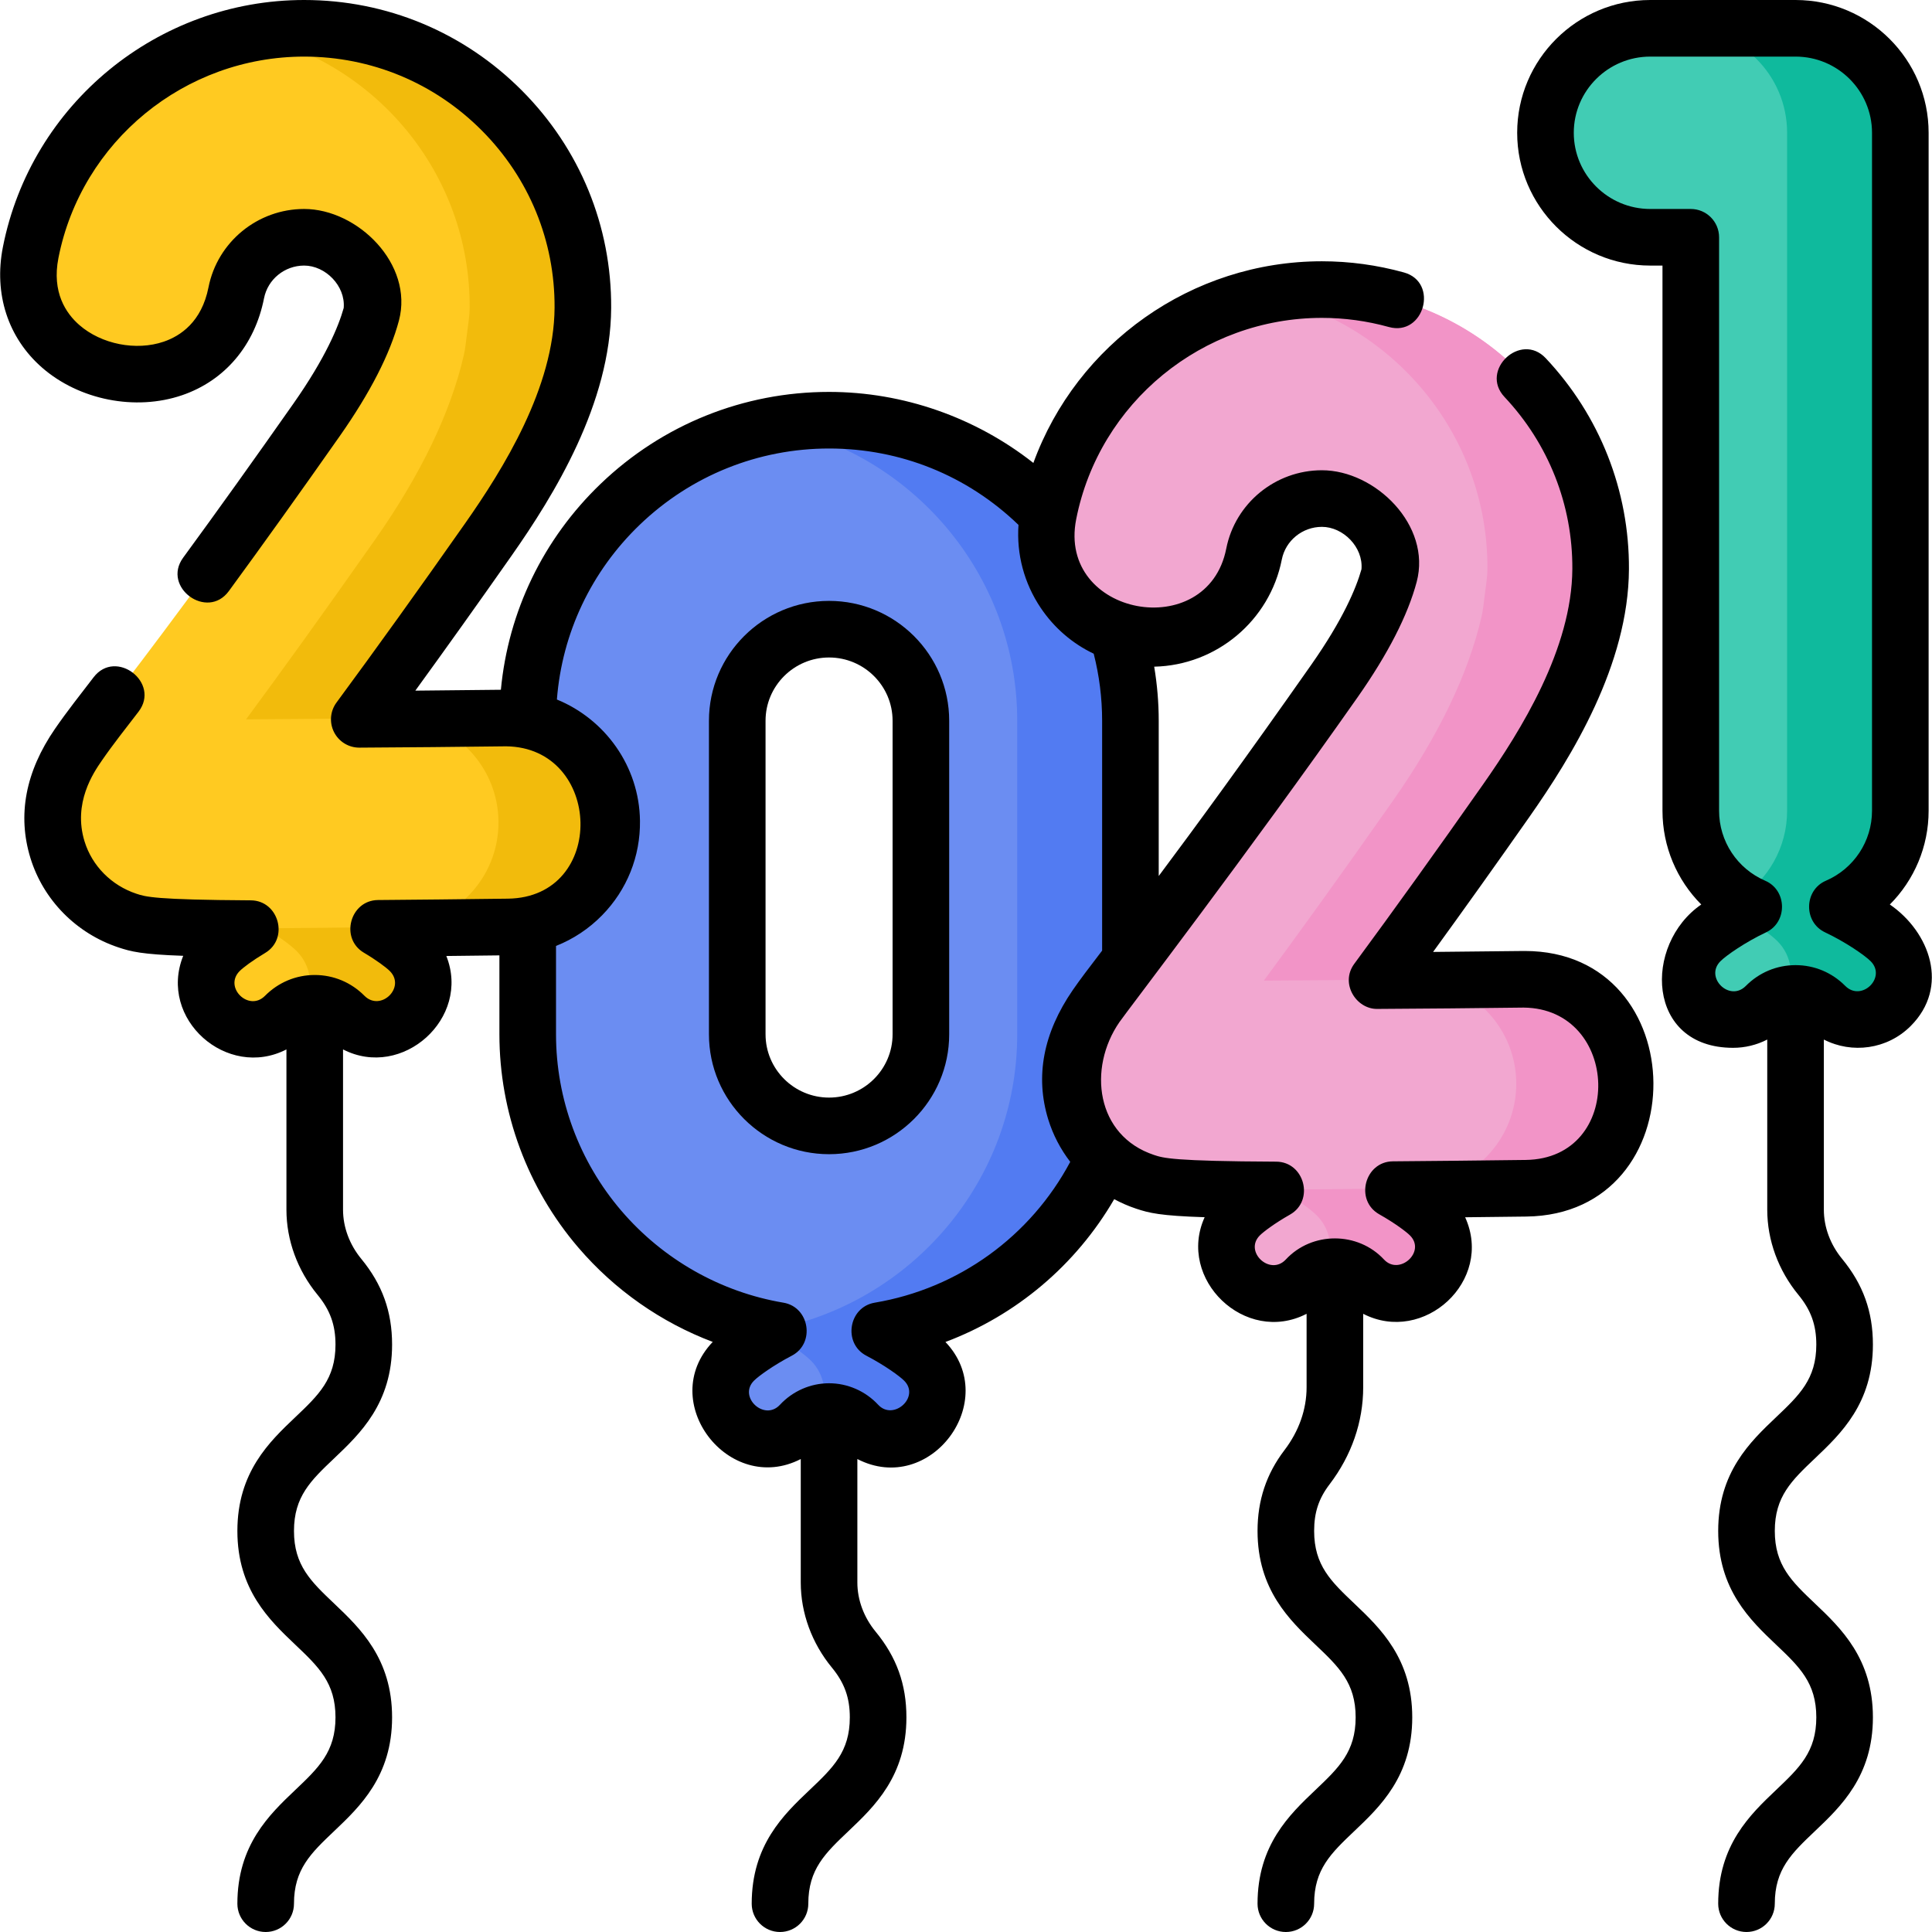 <?xml version="1.0" encoding="iso-8859-1"?>
<!-- Generator: Adobe Illustrator 25.0.0, SVG Export Plug-In . SVG Version: 6.00 Build 0)  -->
<svg version="1.1" id="Layer_1" xmlns="http://www.w3.org/2000/svg" xmlns:xlink="http://www.w3.org/1999/xlink" x="0px" y="0px"
	 viewBox="0 0 512 512" style="enable-background:new 0 0 512 512;" xml:space="preserve">
<g>
	<g>
		<g>
			<path style="fill:#6B8DF2;" d="M219.711,111.361c-44.036,0-79.862,35.73-79.862,79.648v83.094
				c0,39.384,28.817,72.163,66.523,78.516c-5.069,2.648-9.783,5.897-11.846,7.954c-4.768,4.756-4.768,12.466,0,17.222
				c4.768,4.756,12.5,4.756,17.268,0c0.128-0.127,0.26-0.265,0.397-0.412c4.088-4.406,10.951-4.406,15.04,0
				c0.137,0.147,0.269,0.285,0.397,0.412c4.768,4.756,12.5,4.756,17.268,0c4.768-4.756,4.768-12.466,0-17.222
				c-2.063-2.057-6.777-5.307-11.846-7.954c37.706-6.353,66.523-39.132,66.523-78.516V191.01
				C299.574,147.091,263.747,111.361,219.711,111.361z M244.045,274.104c0,13.381-10.916,24.268-24.334,24.268
				c-13.417,0-24.333-10.887-24.333-24.268V191.01c0-13.381,10.916-24.268,24.333-24.268c13.418,0,24.334,10.887,24.334,24.268
				V274.104z"/>
			<g>
				<path style="fill:#527BF2;" d="M219.711,111.362c-5.128,0-10.138,0.503-15,1.429c36.888,7.023,64.863,39.415,64.863,78.219
					v83.094c0,38.802-27.978,71.173-64.863,78.198c0.554,0.105,1.103,0.224,1.661,0.318c-0.559,0.292-1.113,0.593-1.661,0.897
					c4.415,2.454,8.35,5.227,10.185,7.057c3.746,3.736,4.536,9.29,2.396,13.808c3.472-0.849,7.288,0.144,9.939,3.001
					c0.137,0.147,0.269,0.285,0.397,0.412c4.768,4.756,12.5,4.756,17.268,0c4.768-4.756,4.768-12.466,0-17.222
					c-2.063-2.057-6.777-5.307-11.845-7.954c37.706-6.353,66.523-39.132,66.523-78.516V191.01
					C299.574,147.091,263.747,111.362,219.711,111.362z"/>
			</g>
			<path style="fill:#FFCA21;" d="M134.347,190.279c-0.118,0-0.237,0.001-0.356,0.002c-12.863,0.161-26.337,0.284-38.78,0.352
				c8.981-12.179,20.246-27.755,34.195-47.632c12.123-17.275,20.036-33.725,23.513-48.887c0.189-0.822,0.327-1.651,0.434-2.487
				l0.891-6.951c0.132-1.031,0.217-2.071,0.223-3.11C154.685,40.764,121.466,7.5,80.604,7.5c-35.216,0-65.697,24.989-72.478,59.418
				c-2.955,15.006,6.847,29.56,21.893,32.508c1.807,0.354,3.606,0.524,5.381,0.524c13.001-0.001,24.613-9.155,27.214-22.359
				c1.679-8.524,9.244-14.711,17.99-14.711c9.649,0,17.581,7.472,18.285,16.919l-0.415,3.235
				c-1.522,5.737-5.305,15.021-14.561,28.211c-28.449,40.539-45.417,62.698-54.533,74.603c-4.037,5.271-6.703,8.753-8.624,11.543
				c-2.407,3.495-9.732,14.133-5.514,27.811c2.711,8.79,9.631,15.801,18.512,18.753c3.361,1.118,5.984,1.988,32.676,2.145
				c-3.583,2.139-6.65,4.369-8.205,5.919c-4.768,4.756-4.768,12.466,0,17.222c4.768,4.756,12.5,4.756,17.268,0
				c0.02-0.02,0.041-0.041,0.062-0.062c4.348-4.396,11.362-4.396,15.71,0c0.021,0.021,0.041,0.042,0.062,0.062
				c4.768,4.756,12.5,4.756,17.268,0c4.768-4.756,4.768-12.466,0-17.222c-1.575-1.571-4.703-3.839-8.347-6.003
				c9.84-0.077,21.227-0.195,34.442-0.361c15.333-0.192,27.606-12.744,27.413-28.036
				C161.91,202.448,149.518,190.279,134.347,190.279z"/>
			<g>
				<path style="fill:#F2BB0C;" d="M124.467,81.566c-0.006,1.04-0.091,2.079-0.223,3.11l-0.891,6.951
					c-0.107,0.837-0.246,1.665-0.434,2.487c-3.478,15.162-11.39,31.612-23.513,48.887c-13.95,19.878-25.214,35.453-34.195,47.632
					c9.696-0.053,20.015-0.14,30.185-0.252c8.951-12.143,20.155-27.637,34.01-47.381c12.123-17.275,20.036-33.725,23.513-48.887
					c0.189-0.822,0.327-1.651,0.434-2.487l0.891-6.951c0.132-1.031,0.217-2.071,0.223-3.11C154.685,40.764,121.466,7.5,80.604,7.5
					c-5.102,0-10.099,0.54-14.945,1.542C99.319,16.021,124.658,45.914,124.467,81.566z"/>
				<path style="fill:#F2BB0C;" d="M134.347,190.279c-0.118,0-0.237,0-0.356,0.002c-8.503,0.107-17.268,0.196-25.831,0.264
					c13.381,1.838,23.767,13.197,23.942,27.076c0.193,15.292-12.08,27.844-27.413,28.036c-13.215,0.166-24.603,0.284-34.442,0.361
					c3.644,2.164,6.772,4.432,8.347,6.003c3.85,3.84,4.587,9.604,2.22,14.186c3.631-0.882,7.609,0.1,10.45,2.974
					c0.021,0.021,0.041,0.042,0.062,0.062c4.768,4.756,12.5,4.756,17.268,0c4.768-4.756,4.768-12.466,0-17.222
					c-1.575-1.571-4.703-3.839-8.347-6.003c9.84-0.077,21.227-0.195,34.442-0.361c15.333-0.192,27.606-12.744,27.413-28.036
					C161.91,202.448,149.518,190.279,134.347,190.279z"/>
			</g>
			<path style="fill:#F2A7D0;" d="M404.065,259.52c-0.118,0-0.237,0.001-0.356,0.002c-12.863,0.161-26.337,0.284-38.78,0.352
				c8.981-12.179,20.246-27.755,34.195-47.632c12.122-17.273,20.034-33.722,23.513-48.885c0.189-0.823,0.328-1.653,0.435-2.491
				l0.89-6.95c0.132-1.029,0.217-2.067,0.223-3.104c0.221-40.804-32.999-74.07-73.863-74.07c-35.216,0-65.697,24.989-72.478,59.418
				c-2.955,15.006,6.846,29.56,21.893,32.508c1.807,0.354,3.607,0.525,5.382,0.525c13.001-0.001,24.613-9.155,27.214-22.359
				c1.679-8.524,9.245-14.711,17.99-14.711c9.649,0,17.581,7.473,18.284,16.92l-0.414,3.234
				c-1.523,5.738-5.306,15.023-14.561,28.211c-28.449,40.539-45.417,62.698-54.533,74.603c-4.037,5.271-6.703,8.753-8.624,11.543
				c-2.407,3.496-9.732,14.134-5.514,27.811c2.711,8.79,9.631,15.801,18.512,18.754c3.444,1.145,6.126,2.031,34.701,2.155
				c-4.174,2.371-7.842,4.984-9.595,6.733c-4.768,4.756-4.768,12.466,0,17.222c4.768,4.756,12.5,4.756,17.268,0
				c0.128-0.128,0.26-0.265,0.397-0.412c4.088-4.406,10.951-4.406,15.04,0c0.137,0.147,0.269,0.285,0.397,0.412
				c4.768,4.756,12.5,4.756,17.268,0c4.768-4.756,4.768-12.466,0-17.222c-1.775-1.771-5.516-4.427-9.754-6.821
				c10.016-0.076,21.648-0.197,35.215-0.367c15.333-0.192,27.606-12.744,27.413-28.036
				C431.629,271.69,419.236,259.52,404.065,259.52z"/>
			<g>
				<path style="fill:#F294C7;" d="M394.185,150.812c-0.006,1.038-0.091,2.075-0.223,3.104l-0.89,6.95
					c-0.107,0.838-0.246,1.668-0.435,2.491c-3.479,15.163-11.391,31.612-23.513,48.885c-13.95,19.877-25.214,35.453-34.195,47.632
					c9.696-0.053,20.015-0.14,30.185-0.252c8.951-12.143,20.155-27.637,34.01-47.38c12.122-17.273,20.034-33.722,23.513-48.885
					c0.189-0.823,0.328-1.653,0.435-2.491l0.89-6.95c0.132-1.029,0.217-2.067,0.223-3.104c0.221-40.804-32.999-74.07-73.863-74.07
					c-5.102,0-10.099,0.54-14.945,1.542C369.038,85.263,394.378,115.158,394.185,150.812z"/>
				<path style="fill:#F294C7;" d="M404.065,259.521c-0.118,0-0.237,0.001-0.356,0.002c-8.503,0.107-17.268,0.196-25.83,0.264
					c13.381,1.838,23.767,13.197,23.942,27.076c0.193,15.292-12.081,27.844-27.413,28.036c-13.566,0.17-25.198,0.29-35.215,0.367
					c4.239,2.394,7.979,5.05,9.754,6.821c3.746,3.736,4.535,9.29,2.396,13.808c3.472-0.849,7.288,0.144,9.939,3.001
					c0.137,0.147,0.269,0.285,0.397,0.412c4.768,4.756,12.5,4.756,17.268,0c4.768-4.756,4.768-12.466,0-17.222
					c-1.775-1.771-5.516-4.427-9.754-6.821c10.016-0.076,21.648-0.197,35.215-0.367c15.333-0.192,27.606-12.744,27.413-28.036
					C431.629,271.689,419.236,259.521,404.065,259.521z"/>
			</g>
			<path style="fill:#41CCB4;" d="M501.024,249.406c-2.377-2.371-8.273-6.324-14.179-9.113c9.858-4.251,16.758-14.032,16.758-25.424
				V35.19c0-15.293-12.431-27.69-27.764-27.69h-38.507c-15.334,0-27.764,12.398-27.764,27.69s12.431,27.69,27.764,27.69h10.743
				v151.987c0,11.392,6.901,21.174,16.758,25.424c-5.906,2.789-11.802,6.743-14.179,9.113c-4.768,4.756-4.768,12.466,0,17.222
				c4.768,4.756,12.5,4.756,17.268,0c0.02-0.02,0.041-0.041,0.062-0.062c4.348-4.396,11.362-4.396,15.71,0
				c0.021,0.021,0.041,0.042,0.062,0.062c4.768,4.756,12.5,4.756,17.268,0C505.793,261.872,505.793,254.161,501.024,249.406z"/>
			<g>
				<path style="fill:#0FBA9D;" d="M501.024,249.406c-2.377-2.371-8.273-6.324-14.179-9.114c9.858-4.25,16.758-14.032,16.758-25.424
					V35.19c0-15.293-12.431-27.69-27.764-27.69h-30c15.334,0,27.764,12.397,27.764,27.69v179.677
					c0,9.778-5.091,18.357-12.764,23.284c1.267,0.813,2.597,1.538,3.994,2.141c-1.346,0.636-2.69,1.334-3.994,2.058
					c4.415,2.453,8.349,5.225,10.185,7.055c3.85,3.84,4.588,9.604,2.22,14.187c3.631-0.882,7.609,0.1,10.45,2.973
					c0.021,0.021,0.041,0.042,0.062,0.062c4.768,4.756,12.5,4.756,17.268,0C505.793,261.872,505.793,254.161,501.024,249.406z"/>
			</g>
		</g>
	</g>
	<g>
		<path d="M219.711,159.242c-17.553,0-31.833,14.251-31.833,31.768v83.095c0,17.517,14.28,31.768,31.833,31.768
			c17.553,0,31.834-14.251,31.834-31.768V191.01C251.545,173.493,237.264,159.242,219.711,159.242z M236.545,274.104
			c0,9.246-7.552,16.768-16.834,16.768c-9.282,0-16.833-7.522-16.833-16.768V191.01c0-9.246,7.551-16.768,16.833-16.768
			c9.282,0,16.834,7.522,16.834,16.768V274.104z"/>
		<path d="M404.065,252.021l-0.45,0.002c-7.865,0.099-15.918,0.183-23.83,0.249c8.071-11.112,16.606-23.077,25.479-35.72
			c11.277-16.068,26.285-40.361,26.422-65.698c0.112-20.826-7.719-40.688-22.05-55.927c-6.644-7.063-17.571,3.213-10.927,10.276
			c11.685,12.424,18.069,28.607,17.977,45.569c-0.114,21.13-13.581,42.744-23.7,57.163c-12.111,17.257-23.582,33.235-34.093,47.489
			c-3.824,5.184,0.508,12.019,6.077,11.951c12.483-0.069,25.912-0.191,38.801-0.353c25.646,0.221,26.91,40.047,0.542,40.377
			c-13.225,0.166-25.06,0.289-35.179,0.366c-7.506,0.058-10.168,10.339-3.631,14.03c4.281,2.418,7.218,4.674,8.146,5.601
			c4.337,4.325-2.824,10.751-6.871,6.397c-6.911-7.447-19.086-7.49-26.029-0.007c-4.165,4.46-11.176-2.103-6.878-6.391
			c0.914-0.911,3.8-3.134,8.003-5.522c6.53-3.709,3.839-13.989-3.671-14.021c-27.396-0.119-29.923-0.959-32.368-1.772
			c-15.41-5.123-17.616-22.955-9.188-35.194c1.809-2.626,34.595-45.444,63.12-86.091c8.058-11.482,13.331-21.776,15.671-30.596
			c3.967-14.967-10.963-29.578-25.119-29.578c-12.319,0-22.979,8.732-25.349,20.762c-4.969,25.222-44.83,17.92-39.771-7.775
			c6.091-30.923,33.478-53.367,65.12-53.367c5.971,0,11.936,0.813,17.73,2.417c9.344,2.59,13.348-11.869,4.002-14.456
			c-7.097-1.965-14.409-2.961-21.732-2.961c-34.553,0-64.952,21.857-76.465,53.444c-15.337-12.071-34.489-18.825-54.147-18.825
			c-22.659,0-44.153,8.648-60.521,24.351c-15.215,14.597-24.498,33.837-26.448,54.583c-7.484,0.092-15.133,0.171-22.674,0.234
			c8.068-11.109,16.602-23.073,25.478-35.721c11.278-16.07,26.287-40.365,26.422-65.703c0.116-21.697-8.275-42.147-23.629-57.583
			C122.93,8.532,102.426,0,80.604,0C41.814,0,8.239,27.534,0.767,65.469c-2.443,12.408,1.339,24.053,10.377,31.949
			c9.841,8.599,24.753,11.541,37.103,7.322c11.354-3.878,19.272-13.246,21.725-25.7c0.988-5.018,5.459-8.66,10.631-8.66
			c5.612,0,10.986,5.357,10.482,11.238c-1.392,4.951-4.838,13.243-13.312,25.319c-10.299,14.676-20.133,28.418-29.23,40.847
			c-5.728,7.825,6.375,16.682,12.104,8.859c9.155-12.508,19.048-26.333,29.404-41.09c8.06-11.485,13.333-21.78,15.671-30.597
			c3.951-14.97-10.95-29.577-25.119-29.577c-12.318,0-22.979,8.731-25.349,20.762c-1.807,9.175-7.445,12.897-11.856,14.404
			c-7.332,2.504-16.538,0.686-22.386-4.423c-3.513-3.069-7.324-8.641-5.528-17.755C21.575,37.444,48.961,15,80.604,15
			c17.8,0,34.527,6.961,47.1,19.602c12.517,12.584,19.358,29.249,19.264,46.924c-0.113,21.13-13.581,42.746-23.701,57.167
			c-12.116,17.265-23.586,33.242-34.092,47.489c-1.684,2.283-1.935,5.322-0.649,7.851c1.28,2.517,3.864,4.1,6.685,4.1
			c0.014,0,0.028,0,0.042,0c12.528-0.069,25.956-0.191,38.862-0.353c25.604,0.292,26.814,40.049,0.48,40.376
			c-12.92,0.163-24.497,0.284-34.407,0.361c-7.424,0.058-10.154,10.157-3.771,13.949c3.402,2.02,5.952,3.938,6.881,4.864
			c4.326,4.314-2.401,10.863-6.701,6.576c-3.522-3.562-8.206-5.523-13.187-5.523c0,0,0,0,0,0c-4.981,0-9.665,1.961-13.213,5.549
			c-4.283,4.269-10.986-2.3-6.675-6.601c0.943-0.941,3.398-2.787,6.753-4.791c6.374-3.805,3.621-13.895-3.801-13.939
			c-25.503-0.149-27.859-0.933-30.354-1.762c-6.587-2.19-11.712-7.367-13.711-13.848c-3.148-10.207,2.426-18.3,4.525-21.348
			c3.081-4.476,6.479-8.726,9.78-13.038c5.893-7.701-6.017-16.816-11.912-9.116c-3.454,4.513-6.998,8.964-10.223,13.647
			C6.752,204.5,4.563,216.032,8.074,227.413c3.423,11.1,12.138,19.945,23.313,23.661c3.333,1.107,6.159,1.841,17.168,2.228
			c-6.724,16.747,11.636,32.902,27.354,24.804v42.488c0,8.077,2.932,16.086,8.256,22.554c3.325,4.041,4.744,7.982,4.744,13.181
			c0,9.126-4.474,13.375-10.665,19.254c-6.833,6.489-15.335,14.564-15.335,30.132c0,15.568,8.502,23.645,15.334,30.134
			c6.192,5.881,10.666,10.13,10.666,19.259c0,9.128-4.474,13.377-10.665,19.258c-6.832,6.49-15.335,14.566-15.335,30.135
			c0,4.142,3.358,7.5,7.5,7.5s7.5-3.358,7.5-7.5c0-9.128,4.474-13.377,10.666-19.259c6.832-6.49,15.334-14.566,15.334-30.134
			s-8.503-23.645-15.335-30.135c-6.191-5.881-10.665-10.13-10.665-19.258c0-9.126,4.474-13.375,10.665-19.255
			c6.832-6.489,15.335-14.564,15.335-30.131c0-8.73-2.594-15.947-8.163-22.714c-3.119-3.789-4.837-8.414-4.837-13.021v-42.486
			c15.693,8.086,33.952-8.256,27.373-24.758c4.473-0.048,9.176-0.103,14.067-0.163v20.919c0,20.698,7.432,40.771,20.926,56.524
			c9.64,11.253,21.937,19.826,35.607,24.992c-15.063,15.781,4.299,40.841,23.329,31.039v32.72c0,8.076,2.932,16.086,8.256,22.554
			c3.325,4.041,4.744,7.982,4.744,13.181c0,9.126-4.474,13.375-10.665,19.254c-6.833,6.489-15.335,14.564-15.335,30.132
			c0,4.142,3.358,7.5,7.5,7.5s7.5-3.358,7.5-7.5c0-9.126,4.474-13.375,10.665-19.255c6.832-6.489,15.335-14.564,15.335-30.131
			c0-8.73-2.594-15.947-8.163-22.714c-3.119-3.789-4.837-8.414-4.837-13.021v-32.718c19.329,9.956,38.203-15.422,23.346-31.023
			c18.748-7.046,34.561-20.365,44.722-37.843c1.851,0.996,3.796,1.845,5.826,2.52c3.406,1.133,6.327,1.881,18.142,2.26
			c-7.446,16.391,10.741,33.982,27.016,25.598v19.455c0,5.874-2.022,11.631-5.848,16.649c-4.812,6.312-7.152,13.324-7.152,21.438
			c0,15.568,8.502,23.645,15.334,30.134c6.192,5.881,10.666,10.13,10.666,19.259c0,9.128-4.474,13.377-10.665,19.258
			c-6.832,6.49-15.335,14.566-15.335,30.135c0,4.142,3.358,7.5,7.5,7.5s7.5-3.358,7.5-7.5c0-9.128,4.474-13.377,10.666-19.259
			c6.832-6.49,15.334-14.566,15.334-30.134s-8.503-23.645-15.335-30.135c-6.191-5.881-10.665-10.13-10.665-19.258
			c0-4.901,1.22-8.592,4.08-12.343c5.836-7.653,8.92-16.555,8.92-25.744v-19.455c16.033,8.259,34.666-8.724,27.021-25.585
			c5.134-0.055,10.549-0.119,16.218-0.189C449.741,321.833,449.196,252.021,404.065,252.021z M339.691,148.283
			c0.988-5.018,5.459-8.661,10.631-8.661c5.612,0,10.985,5.358,10.482,11.238c-1.394,4.954-4.841,13.247-13.313,25.319
			c-17.585,25.058-30.764,43.063-40.418,55.973V191.01c0-4.824-0.411-9.614-1.198-14.334
			C322.344,176.321,336.498,164.495,339.691,148.283z M231.804,345.225c-6.941,1.169-8.464,10.785-2.226,14.043
			c4.905,2.562,8.813,5.412,10.022,6.617c4.336,4.326-2.833,10.757-6.871,6.397c-3.363-3.625-8.108-5.704-13.018-5.704
			s-9.655,2.079-13.029,5.715c-4.145,4.452-11.148-2.131-6.859-6.41c1.208-1.205,5.116-4.054,10.021-6.616
			c6.238-3.259,4.714-12.874-2.227-14.043c-16.646-2.805-31.9-11.455-42.951-24.355c-11.167-13.037-17.317-29.645-17.317-46.766
			v-23.419c4.549-1.799,8.711-4.542,12.23-8.141c6.582-6.731,10.14-15.616,10.021-25.018c-0.182-14.498-9.284-26.944-22.018-32.146
			c1.367-17.607,9.106-33.982,21.992-46.345c13.561-13.01,31.367-20.175,50.136-20.175c18.944,0,36.639,7.169,50.2,20.246
			c-0.544,7.752,1.479,15.422,5.884,21.98c3.571,5.316,8.409,9.466,14.048,12.151c1.475,5.783,2.231,11.744,2.231,17.771v60.917
			c-3.511,4.587-5.933,7.773-7.777,10.452c-7.826,11.363-10.014,22.895-6.504,34.276c1.267,4.107,3.261,7.902,5.833,11.246
			C273.091,327.663,254.043,341.478,231.804,345.225z"/>
		<path d="M506.321,271.938c10.419-10.393,5.116-24.942-5.493-32.234c6.462-6.475,10.276-15.343,10.276-24.836V35.19
			c0-19.404-15.82-35.19-35.265-35.19h-38.507c-19.445,0-35.264,15.786-35.264,35.19c0,19.404,15.819,35.19,35.264,35.19h3.243
			v144.487c0,9.493,3.814,18.361,10.275,24.835c-15.395,10.582-14.667,37.982,8.438,37.98c3.112,0,6.222-0.735,9.051-2.192v45.101
			c0,8.077,2.932,16.086,8.256,22.554c3.325,4.041,4.744,7.982,4.744,13.181c0,9.126-4.474,13.375-10.665,19.254
			c-6.833,6.489-15.335,14.564-15.335,30.132c0,15.568,8.502,23.645,15.334,30.134c6.192,5.881,10.666,10.13,10.666,19.259
			c0,9.128-4.474,13.377-10.665,19.258c-6.832,6.49-15.335,14.566-15.335,30.135c0,4.142,3.358,7.5,7.5,7.5s7.5-3.358,7.5-7.5
			c0-9.128,4.474-13.377,10.666-19.259c6.832-6.49,15.334-14.566,15.334-30.134s-8.503-23.645-15.335-30.135
			c-6.191-5.881-10.665-10.13-10.665-19.258c0-9.126,4.474-13.375,10.665-19.255c6.832-6.489,15.335-14.564,15.335-30.131
			c0-8.73-2.594-15.947-8.163-22.714c-3.119-3.789-4.837-8.414-4.837-13.021v-45.101
			C490.755,279.311,500.111,278.13,506.321,271.938z M462.616,261.327c-4.288,4.251-10.971-2.316-6.665-6.611
			c1.544-1.54,6.603-5.053,12.085-7.642c5.728-2.705,5.582-11.161-0.233-13.669c-7.428-3.203-12.228-10.479-12.228-18.537V62.88
			c0-4.142-3.358-7.5-7.5-7.5h-10.743c-11.174,0-20.264-9.057-20.264-20.19S426.158,15,437.332,15h38.507
			c11.174,0,20.265,9.058,20.265,20.19v179.677c0,8.058-4.8,15.334-12.228,18.537c-5.816,2.508-5.96,10.964-0.233,13.669
			c5.482,2.589,10.541,6.102,12.085,7.643c4.328,4.313-2.402,10.862-6.701,6.575c-3.523-3.562-8.207-5.523-13.188-5.522
			c-4.981,0-9.664,1.961-13.189,5.525C462.642,261.301,462.63,261.314,462.616,261.327z"/>
	</g>
</g>
<g>
</g>
<g>
</g>
<g>
</g>
<g>
</g>
<g>
</g>
<g>
</g>
<g>
</g>
<g>
</g>
<g>
</g>
<g>
</g>
<g>
</g>
<g>
</g>
<g>
</g>
<g>
</g>
<g>
</g>
</svg>
